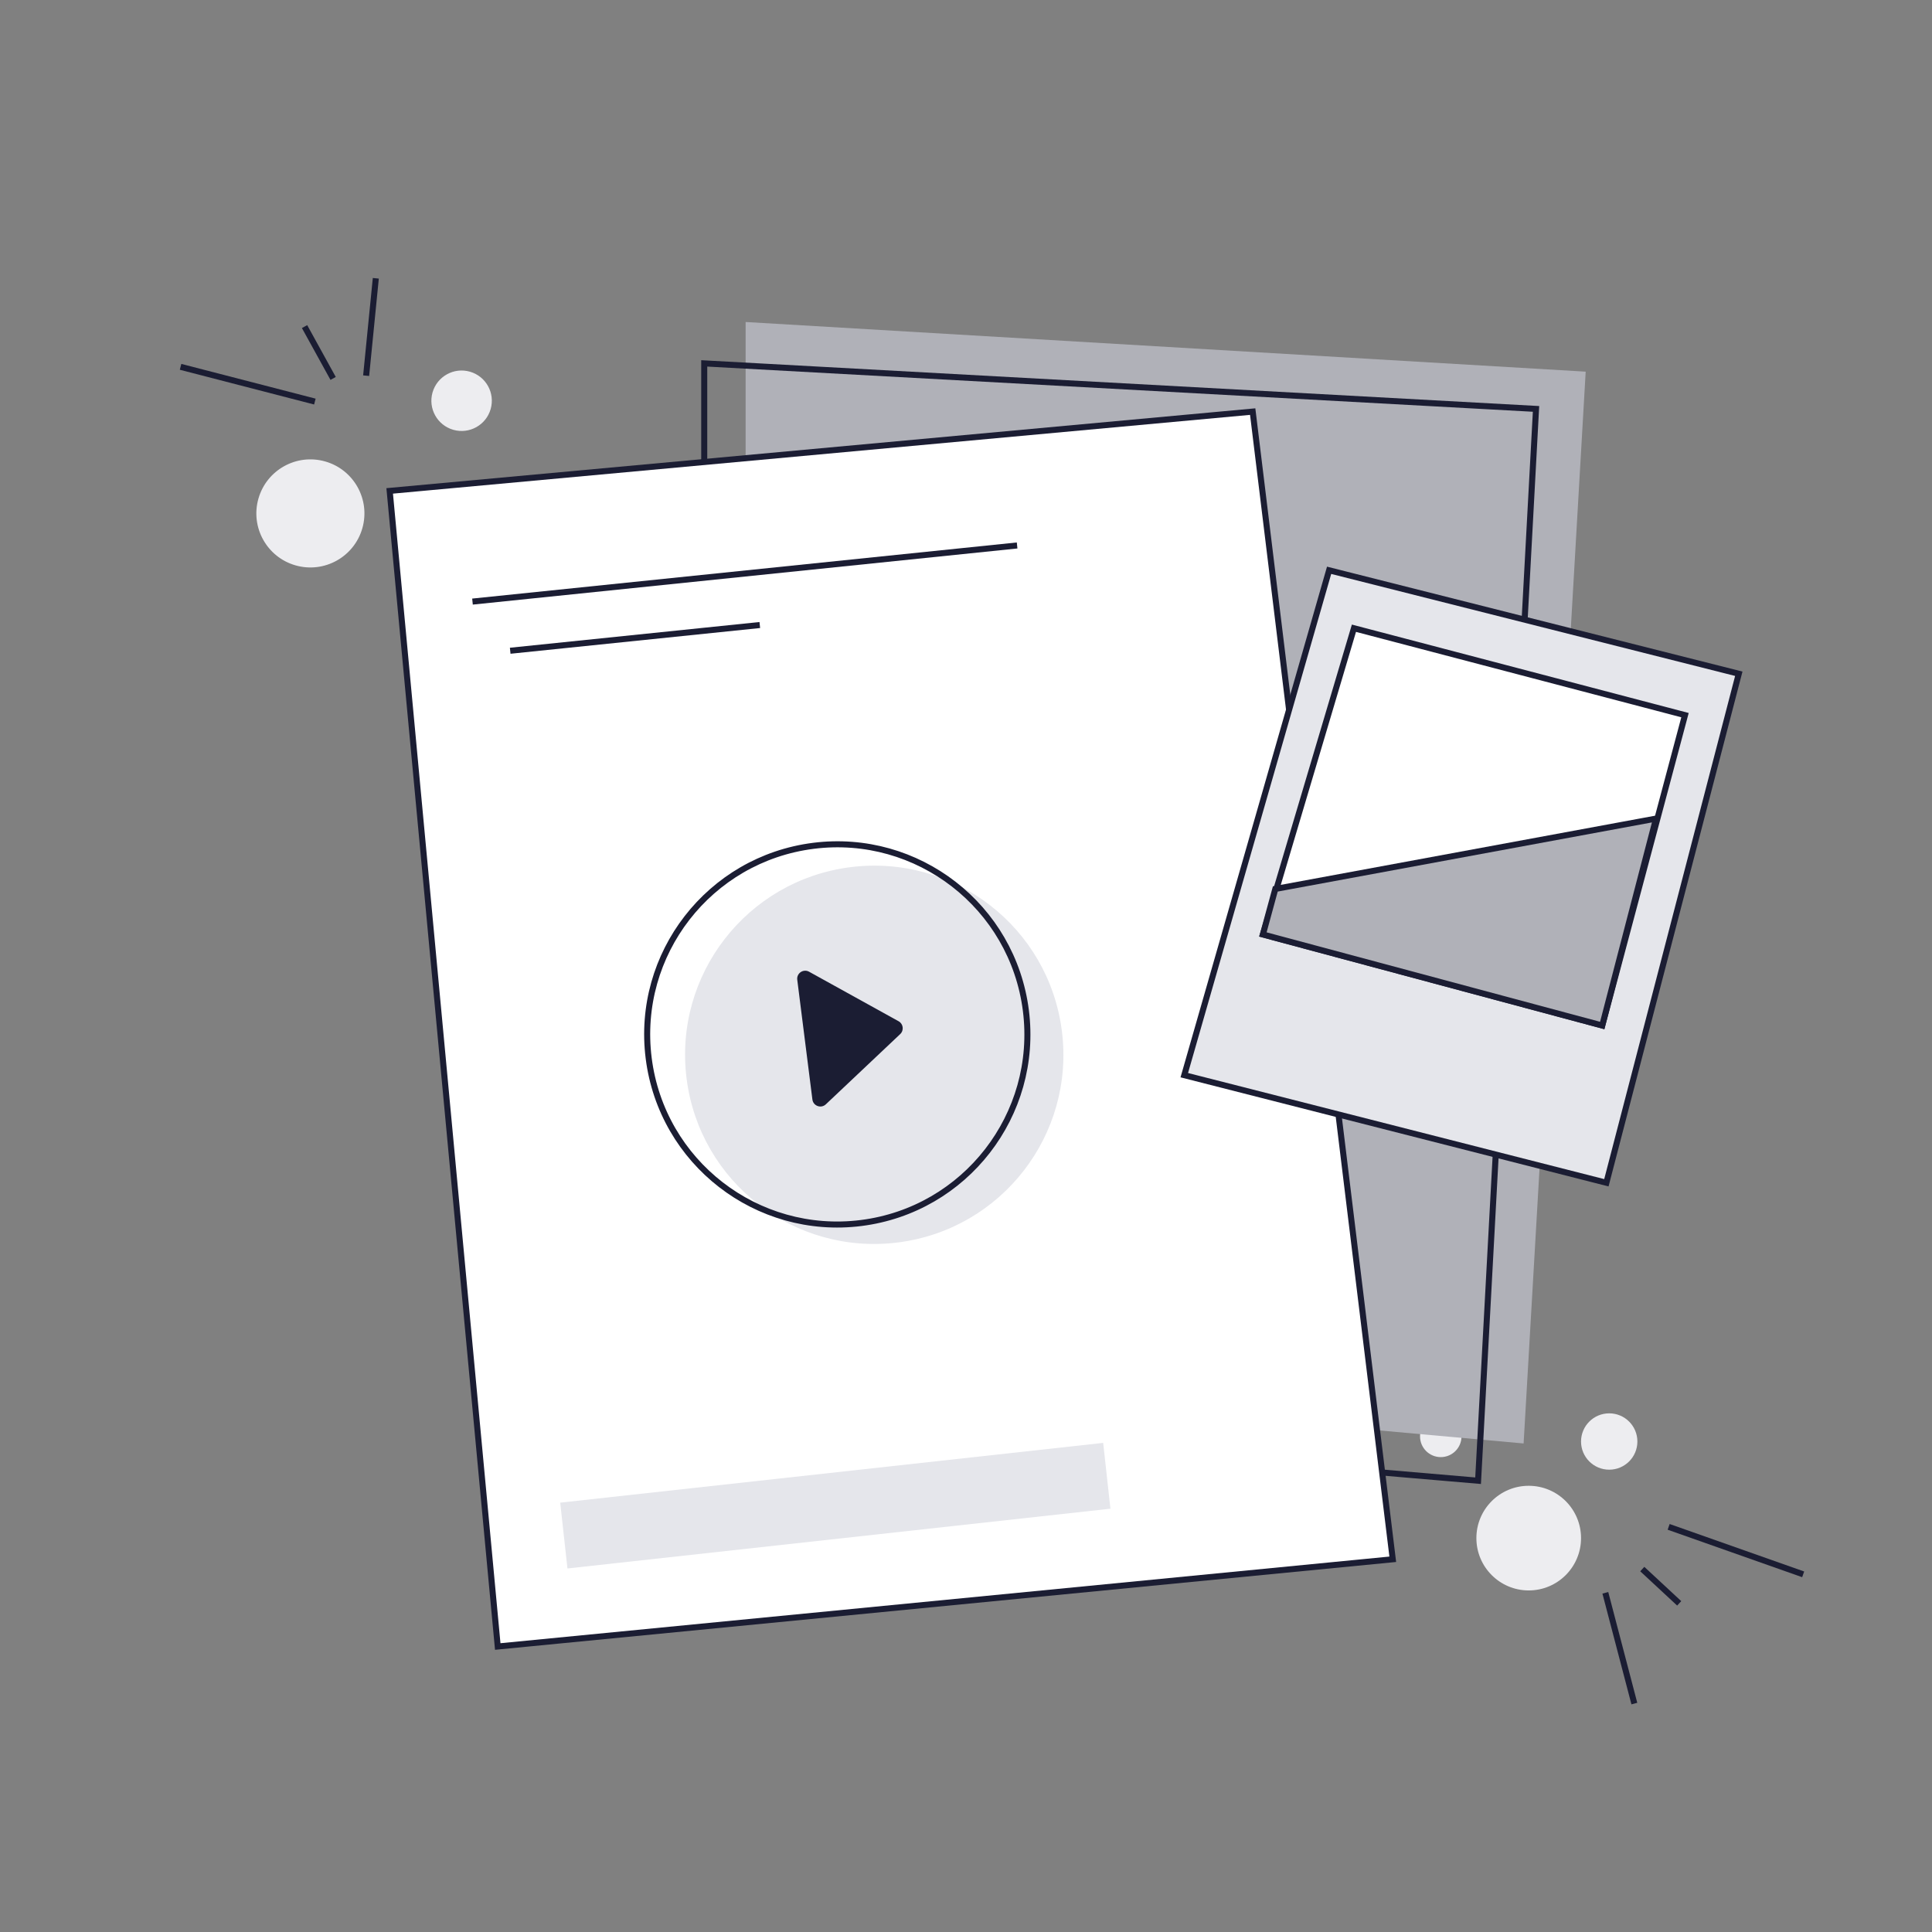 <svg width="240" height="240" viewBox="0 0 240 240" fill="none" xmlns="http://www.w3.org/2000/svg">
<rect x="0" y="0" width="240" height="240" fill="#808080" stroke="none"/>
<path d="M41.382 47.009L37.833 40.57" stroke="#1B1D33" stroke-width="0.75"/>
<path d="M45.483 46.668L46.684 34.57" stroke="#1B1D33" stroke-width="0.75"/>
<circle cx="38.558" cy="63.779" r="6.712" transform="rotate(-74.079 38.558 63.779)" fill="#EDEDF0"/>
<circle cx="57.342" cy="49.782" r="3.755" transform="rotate(-74.079 57.342 49.782)" fill="#EDEDF0"/>
<path d="M39.114 49.885L22.431 45.57" stroke="#1B1D33" stroke-width="0.75"/>
<circle cx="189.902" cy="191.07" r="6.5" fill="#EDEDF0"/>
<circle cx="199.902" cy="179.07" r="3.5" fill="#EDEDF0"/>
<circle cx="178.978" cy="178.432" r="2.576" fill="#EDEDF0"/>
<path d="M207.285 189.672L223.996 195.57" stroke="#1B1D33" stroke-width="0.75"/>
<path d="M204.009 194.915L208.596 199.174" stroke="#1B1D33" stroke-width="0.75"/>
<path d="M199.421 197.864L203.025 211.625" stroke="#1B1D33" stroke-width="0.75"/>
<path d="M92.623 40V56.45V170.574L189.268 179.313L196.98 46.169L92.623 40Z" fill="#B0B1B8"/>
<path d="M87.482 45.141V61.591V175.715L183.614 183.94L190.811 50.795L87.482 45.141Z" stroke="#1B1D33" stroke-width="0.75"/>
<path d="M155.614 51.13L173.014 193.699L61.831 204.535L48.408 60.981L155.614 51.13Z" fill="white" stroke="#1B1D33" stroke-width="0.75"/>
<path d="M147.115 133.561L165.107 70.844L216 83.696L199.55 146.927L147.115 133.561Z" fill="#E5E6EB" stroke="#1B1D33" stroke-width="0.75"/>
<path d="M156.882 116.082L168.191 78.041L209.317 88.837L199.035 127.392L156.882 116.082Z" fill="white" stroke="#1B1D33" stroke-width="0.75"/>
<path d="M205.718 101.688L158.424 110.428L156.882 116.082L199.035 127.392L205.718 101.688Z" fill="#B0B1B8" stroke="#1B1D33" stroke-width="0.75"/>
<path d="M111.549 154.343C124.423 152.714 133.54 140.958 131.912 128.084C130.283 115.209 118.527 106.093 105.653 107.721C92.778 109.349 83.662 121.105 85.29 133.98C86.918 146.854 98.674 155.971 111.549 154.343Z" fill="#E5E6EB"/>
<path d="M127.439 125.536C129.076 138.475 119.913 150.29 106.974 151.927C94.035 153.563 82.219 144.4 80.583 131.461C78.947 118.522 88.109 106.707 101.048 105.07C113.987 103.434 125.803 112.597 127.439 125.536Z" stroke="#1B1D33" stroke-width="0.75" stroke-miterlimit="10"/>
<path d="M100.919 136.583L99.038 121.707C98.936 120.899 99.795 120.317 100.508 120.711L111.626 126.862C112.216 127.188 112.318 127.994 111.828 128.457L102.59 137.182C101.998 137.741 101.021 137.391 100.919 136.583Z" fill="#1B1D33"/>
<rect x="69.591" y="186.665" width="67.857" height="8.225" transform="rotate(-6.281 69.591 186.665)" fill="#E5E6EB"/>
<path d="M58.695 74.731L126.349 67.76" stroke="#1B1D33" stroke-width="0.75"/>
<path d="M63.379 80.838L94.386 77.643" stroke="#1B1D33" stroke-width="0.75"/>
</svg>
